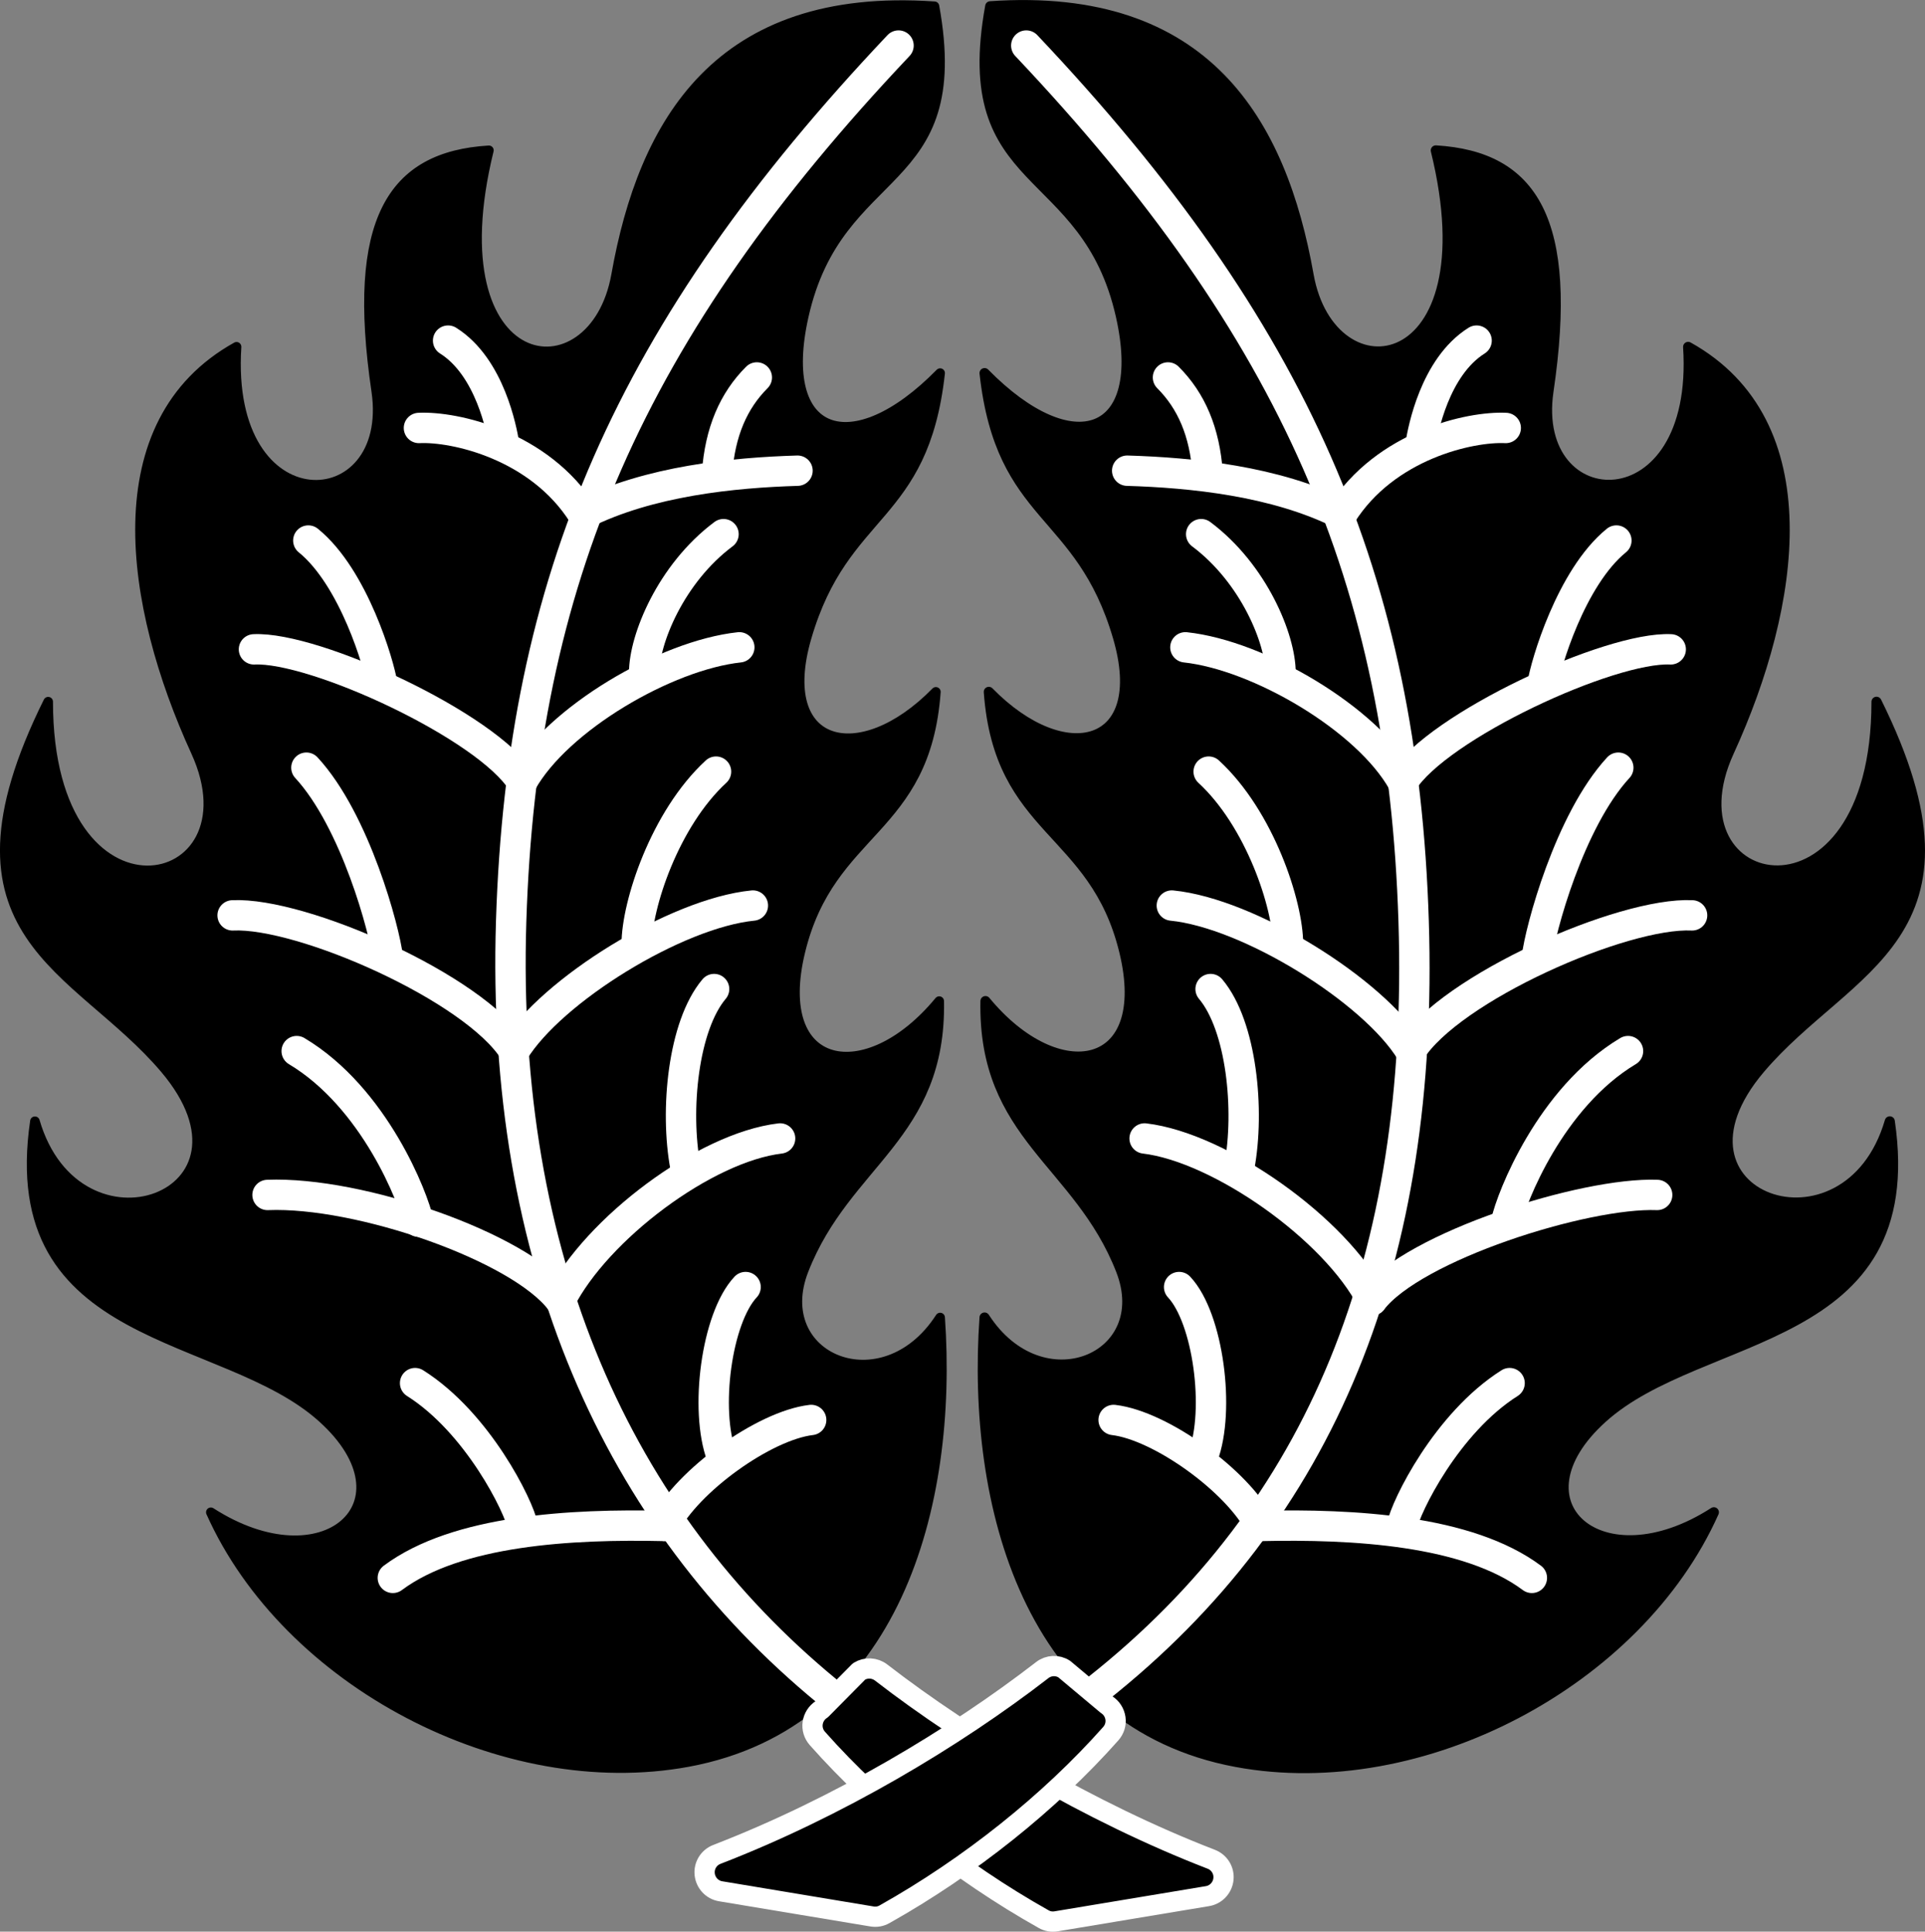 <?xml version="1.0" encoding="iso-8859-1"?>
<!-- Generator: Adobe Illustrator 11 Build 196, SVG Export Plug-In . SVG Version: 6.0.0 Build 78)  -->
<!DOCTYPE svg PUBLIC "-//W3C//DTD SVG 1.0//EN"    "http://www.w3.org/TR/2001/REC-SVG-20010904/DTD/svg10.dtd">
<svg  xmlns="http://www.w3.org/2000/svg" xmlns:xlink="http://www.w3.org/1999/xlink" xmlns:a="http://ns.adobe.com/AdobeSVGViewerExtensions/3.0/"
	 width="190.18" height="190.83" viewBox="0 0 190.18 190.83" style="overflow:visible;enable-background:new 0 0 190.18 190.83"
	 xml:space="preserve">
	<rect x="0" y="0" width="190.18" height="190.83" fill="#808080" stroke="none"/>
	<g id="Pfade">
		<g>
			<path style="stroke:#000000;stroke-width:0.947;stroke-linecap:round;stroke-linejoin:round;" d="M20.83,149.4c7.49,16.77,28.88,28.06,47.16,24.67c20.53-3.81,26.19-25.41,24.89-43.91
				c-5.64,8.73-16.88,4.02-13.47-4.69c4.18-10.69,13.62-13.19,13.38-26.57c-7.19,8.72-16.62,7.02-13.71-4.93
				c2.97-12.18,12.37-11.71,13.38-25.62c-7.53,7.69-15.97,5.58-12.76-5.4c3.72-12.74,11.56-11.46,13.18-26.09
				c-8.72,8.88-16.17,6.36-13.47-5.64c3.45-15.34,16.26-12.14,12.91-30.6C70.93-0.87,63.53,12.18,60.87,27.16
				C58.66,39.59,42.74,37.48,48.3,14.85c-9.59,0.58-13.62,6.9-11.13,23.78c1.85,12.62-14.95,13.43-13.8-4.37
				c-13.43,7.48-10.64,25.56-4.04,39.98c6.53,14.26-14.57,18.7-14.57-4.92C-6.75,92.53,7.6,95.35,16.27,105.57
				c10.74,12.66-8.63,19.56-12.82,5.2c-3.26,22.23,18.63,20.47,28.41,29.32C41.12,148.46,32,156.58,20.83,149.4"/>
			<g>
				<path style="fill:none;stroke:#FFFFFF;stroke-width:3;stroke-linecap:round;stroke-linejoin:round;" d="M88.77,4.5C62.11,32.69,51.56,57.43,50.5,90.99c-1.05,33.36,10.43,59,31.23,76.11"/>
				<path style="fill:none;stroke:#FFFFFF;stroke-width:3;stroke-linecap:round;stroke-linejoin:round;" d="M41.39,42.28c3.51-0.17,11.89,1.69,16.2,8.52"/>
				<path style="fill:none;stroke:#FFFFFF;stroke-width:3;stroke-linecap:round;stroke-linejoin:round;" d="M44.27,33.65c4.17,2.62,5.31,8.95,5.51,10.1"/>
				<path style="fill:none;stroke:#FFFFFF;stroke-width:3;stroke-linecap:round;stroke-linejoin:round;" d="M78.79,46.5c-6.33,0.19-14.65,1.01-21.2,4.3"/>
				<path style="fill:none;stroke:#FFFFFF;stroke-width:3;stroke-linecap:round;stroke-linejoin:round;" d="M74.77,37.29c-2.3,2.3-3.64,5.37-3.93,9.48"/>
				<path style="fill:none;stroke:#FFFFFF;stroke-width:3;stroke-linecap:round;stroke-linejoin:round;" d="M25.09,64.15c5.99-0.29,23.05,7.59,26.48,13.1"/>
				<path style="fill:none;stroke:#FFFFFF;stroke-width:3;stroke-linecap:round;stroke-linejoin:round;" d="M30.46,53.4c4.52,3.67,7.01,12.33,7.3,14.17"/>
				<path style="fill:none;stroke:#FFFFFF;stroke-width:3;stroke-linecap:round;stroke-linejoin:round;" d="M22.98,90.43c6.84-0.33,23.9,7.18,27.81,13.41"/>
				<path style="fill:none;stroke:#FFFFFF;stroke-width:3;stroke-linecap:round;stroke-linejoin:round;" d="M30.27,75.84c4.84,5.24,7.74,16.11,8.04,18.73"/>
				<path style="fill:none;stroke:#FFFFFF;stroke-width:3;stroke-linecap:round;stroke-linejoin:round;" d="M26.43,118.05c9.1-0.36,24.89,5.14,28.92,10.41"/>
				<path style="fill:none;stroke:#FFFFFF;stroke-width:3;stroke-linecap:round;stroke-linejoin:round;" d="M29.31,103.84c7.7,4.6,11.55,14.56,12.03,16.85"/>
				<path style="fill:none;stroke:#FFFFFF;stroke-width:3;stroke-linecap:round;stroke-linejoin:round;" d="M65.64,150.75c-9.21-0.21-20.5,0.41-26.83,5.13"/>
				<path style="fill:none;stroke:#FFFFFF;stroke-width:3;stroke-linecap:round;stroke-linejoin:round;" d="M41.01,136.64c6.21,3.92,10.26,12.19,10.65,14.16"/>
				<path style="fill:none;stroke:#FFFFFF;stroke-width:3;stroke-linecap:round;stroke-linejoin:round;" d="M73.04,63.95c-7.24,0.78-17.96,7.04-21.47,13.3"/>
				<path style="fill:none;stroke:#FFFFFF;stroke-width:3;stroke-linecap:round;stroke-linejoin:round;" d="M71.48,52.77c-5.23,3.91-7.84,10.42-7.84,13.67"/>
				<path style="fill:none;stroke:#FFFFFF;stroke-width:3;stroke-linecap:round;stroke-linejoin:round;" d="M74.38,89.46c-7.59,0.75-19.91,8.39-23.59,14.39"/>
				<path style="fill:none;stroke:#FFFFFF;stroke-width:3;stroke-linecap:round;stroke-linejoin:round;" d="M70.74,76.23C65.67,80.9,62.9,89.4,62.9,93.3"/>
				<path style="fill:none;stroke:#FFFFFF;stroke-width:3;stroke-linecap:round;stroke-linejoin:round;" d="M77.07,112.47c-7.43,0.88-18.11,8.92-21.71,15.99"/>
				<path style="fill:none;stroke:#FFFFFF;stroke-width:3;stroke-linecap:round;stroke-linejoin:round;" d="M70.55,97.71c-3.07,3.64-3.88,11.98-2.84,17.56"/>
				<path style="fill:none;stroke:#FFFFFF;stroke-width:3;stroke-linecap:round;stroke-linejoin:round;" d="M80.14,140.28c-4.65,0.55-12.25,6.02-14.5,10.46"/>
				<path style="fill:none;stroke:#FFFFFF;stroke-width:3;stroke-linecap:round;stroke-linejoin:round;" d="M73.66,127.15c-2.88,3.07-4.07,12.17-2.36,16.73"/>
			</g>
		</g>
		<g>
			<path style="stroke:#000000;stroke-linecap:round;stroke-linejoin:round;" d="M169.32,149.4c-7.49,16.77-28.88,28.06-47.16,24.67c-20.53-3.81-26.19-25.41-24.89-43.91
				c5.64,8.73,16.88,4.02,13.47-4.69c-4.18-10.69-13.63-13.19-13.38-26.57c7.19,8.72,16.62,7.02,13.71-4.93
				C108.1,81.79,98.7,82.26,97.69,68.35c7.53,7.69,15.97,5.58,12.76-5.4c-3.72-12.74-11.56-11.46-13.18-26.09
				c8.72,8.88,16.17,6.36,13.47-5.64c-3.45-15.34-16.26-12.14-12.91-30.6c21.39-1.49,28.79,11.57,31.45,26.55
				c2.21,12.43,18.13,10.32,12.57-12.31c9.59,0.58,13.62,6.9,11.13,23.78c-1.85,12.62,14.95,13.43,13.8-4.37
				c13.42,7.48,10.64,25.56,4.04,39.98c-6.53,14.26,14.57,18.7,14.57-4.92c11.51,23.21-2.84,26.03-11.51,36.25
				c-10.74,12.66,8.63,19.56,12.82,5.2c3.26,22.23-18.63,20.47-28.41,29.32C149.03,148.46,158.16,156.58,169.32,149.4"/>
			<g>
				<path style="fill:none;stroke:#FFFFFF;stroke-width:3;stroke-linecap:round;stroke-linejoin:round;" d="M101.39,4.5c26.66,28.19,37.21,52.93,38.27,86.5c1.05,33.36-8.98,58.25-31.23,75.86"/>
				<path style="fill:none;stroke:#FFFFFF;stroke-width:3;stroke-linecap:round;stroke-linejoin:round;" d="M148.76,42.28c-3.51-0.17-11.89,1.69-16.2,8.52"/>
				<path style="fill:none;stroke:#FFFFFF;stroke-width:3;stroke-linecap:round;stroke-linejoin:round;" d="M145.88,33.65c-4.17,2.62-5.31,8.95-5.51,10.1"/>
				<path style="fill:none;stroke:#FFFFFF;stroke-width:3;stroke-linecap:round;stroke-linejoin:round;" d="M111.36,46.5c6.33,0.19,14.65,1.01,21.2,4.3"/>
				<path style="fill:none;stroke:#FFFFFF;stroke-width:3;stroke-linecap:round;stroke-linejoin:round;" d="M115.39,37.29c2.3,2.3,3.64,5.37,3.92,9.48"/>
				<path style="fill:none;stroke:#FFFFFF;stroke-width:3;stroke-linecap:round;stroke-linejoin:round;" d="M165.06,64.15c-5.99-0.29-23.05,7.59-26.48,13.1"/>
				<path style="fill:none;stroke:#FFFFFF;stroke-width:3;stroke-linecap:round;stroke-linejoin:round;" d="M159.69,53.4c-4.51,3.67-7.01,12.33-7.29,14.17"/>
				<path style="fill:none;stroke:#FFFFFF;stroke-width:3;stroke-linecap:round;stroke-linejoin:round;" d="M167.17,90.43c-6.84-0.33-23.9,7.18-27.81,13.41"/>
				<path style="fill:none;stroke:#FFFFFF;stroke-width:3;stroke-linecap:round;stroke-linejoin:round;" d="M159.88,75.84c-4.84,5.24-7.74,16.11-8.04,18.73"/>
				<path style="fill:none;stroke:#FFFFFF;stroke-width:3;stroke-linecap:round;stroke-linejoin:round;" d="M163.72,118.05c-7.16-0.28-24.08,5.07-28.17,10.41"/>
				<path style="fill:none;stroke:#FFFFFF;stroke-width:3;stroke-linecap:round;stroke-linejoin:round;" d="M160.84,103.84c-7.69,4.6-11.54,14.56-12.03,16.85"/>
				<path style="fill:none;stroke:#FFFFFF;stroke-width:3;stroke-linecap:round;stroke-linejoin:round;" d="M124.51,150.75c9.21-0.21,20.5,0.41,26.83,5.13"/>
				<path style="fill:none;stroke:#FFFFFF;stroke-width:3;stroke-linecap:round;stroke-linejoin:round;" d="M149.14,136.64c-6.21,3.92-10.26,12.19-10.65,14.16"/>
				<path style="fill:none;stroke:#FFFFFF;stroke-width:3;stroke-linecap:round;stroke-linejoin:round;" d="M117.11,63.95c7.24,0.78,17.96,7.04,21.47,13.3"/>
				<path style="fill:none;stroke:#FFFFFF;stroke-width:3;stroke-linecap:round;stroke-linejoin:round;" d="M118.67,52.77c5.23,3.91,7.84,10.42,7.84,13.67"/>
				<path style="fill:none;stroke:#FFFFFF;stroke-width:3;stroke-linecap:round;stroke-linejoin:round;" d="M115.77,89.46c7.59,0.75,19.91,8.39,23.59,14.39"/>
				<path style="fill:none;stroke:#FFFFFF;stroke-width:3;stroke-linecap:round;stroke-linejoin:round;" d="M119.41,76.23c5.07,4.67,7.84,13.17,7.84,17.07"/>
				<path style="fill:none;stroke:#FFFFFF;stroke-width:3;stroke-linecap:round;stroke-linejoin:round;" d="M113.08,112.47c7.43,0.88,18.86,8.92,22.46,15.99"/>
				<path style="fill:none;stroke:#FFFFFF;stroke-width:3;stroke-linecap:round;stroke-linejoin:round;" d="M119.6,97.71c3.07,3.64,3.88,11.98,2.84,17.56"/>
				<path style="fill:none;stroke:#FFFFFF;stroke-width:3;stroke-linecap:round;stroke-linejoin:round;" d="M110.02,140.28c4.65,0.55,12.24,6.02,14.5,10.46"/>
				<path style="fill:none;stroke:#FFFFFF;stroke-width:3;stroke-linecap:round;stroke-linejoin:round;" d="M116.49,127.15c2.88,3.07,4.07,12.17,2.36,16.73"/>
			</g>
		</g>
		<g>
			<path style="stroke:#FFFFFF;stroke-width:2;stroke-linecap:round;stroke-linejoin:round;" d="M87.05,165.23c8.62,6.67,20.66,13.83,32.62,18.45c0.8,0.31,1.29,1.11,1.2,1.96
				c-0.09,0.85-0.73,1.54-1.57,1.68l-14.96,2.49c-0.43,0.07-0.86,0-1.24-0.22c-8.37-4.7-16.31-11.03-22.35-17.85
				c-0.37-0.42-0.54-0.97-0.46-1.52c0.08-0.55,0.39-1.04,0.86-1.34l3.72-3.76C85.55,164.7,86.41,164.74,87.05,165.23z"/>
			<path style="stroke:#000000;stroke-linecap:round;stroke-linejoin:round;" d="M118.99,185.44c-13.43-5.18-25.26-12.65-33.1-18.72l-3.72,3.76c5.29,5.96,12.8,12.37,21.86,17.45
				L118.99,185.44z"/>
		</g>
		<g>
			<path style="stroke:#FFFFFF;stroke-width:2;stroke-linecap:round;stroke-linejoin:round;" d="M102.97,164.99c-8.62,6.67-20.19,13.59-32.15,18.21c-0.8,0.31-1.29,1.11-1.2,1.96
				c0.09,0.85,0.73,1.54,1.57,1.68l14.96,2.49c0.43,0.07,0.86,0,1.24-0.22c8.37-4.7,16.31-11.03,22.35-17.84
				c0.37-0.42,0.54-0.97,0.46-1.52c-0.08-0.55-0.39-1.04-0.86-1.34l-4.2-3.52C104.47,164.46,103.6,164.5,102.97,164.99z"/>
			<path style="stroke:#000000;stroke-linecap:round;stroke-linejoin:round;" d="M71.5,184.97c13.42-5.18,24.79-12.41,32.63-18.48l4.2,3.52c-5.29,5.96-12.8,12.36-21.86,17.45L71.5,184.97
				z"/>
		</g>
	</g>
</svg>
